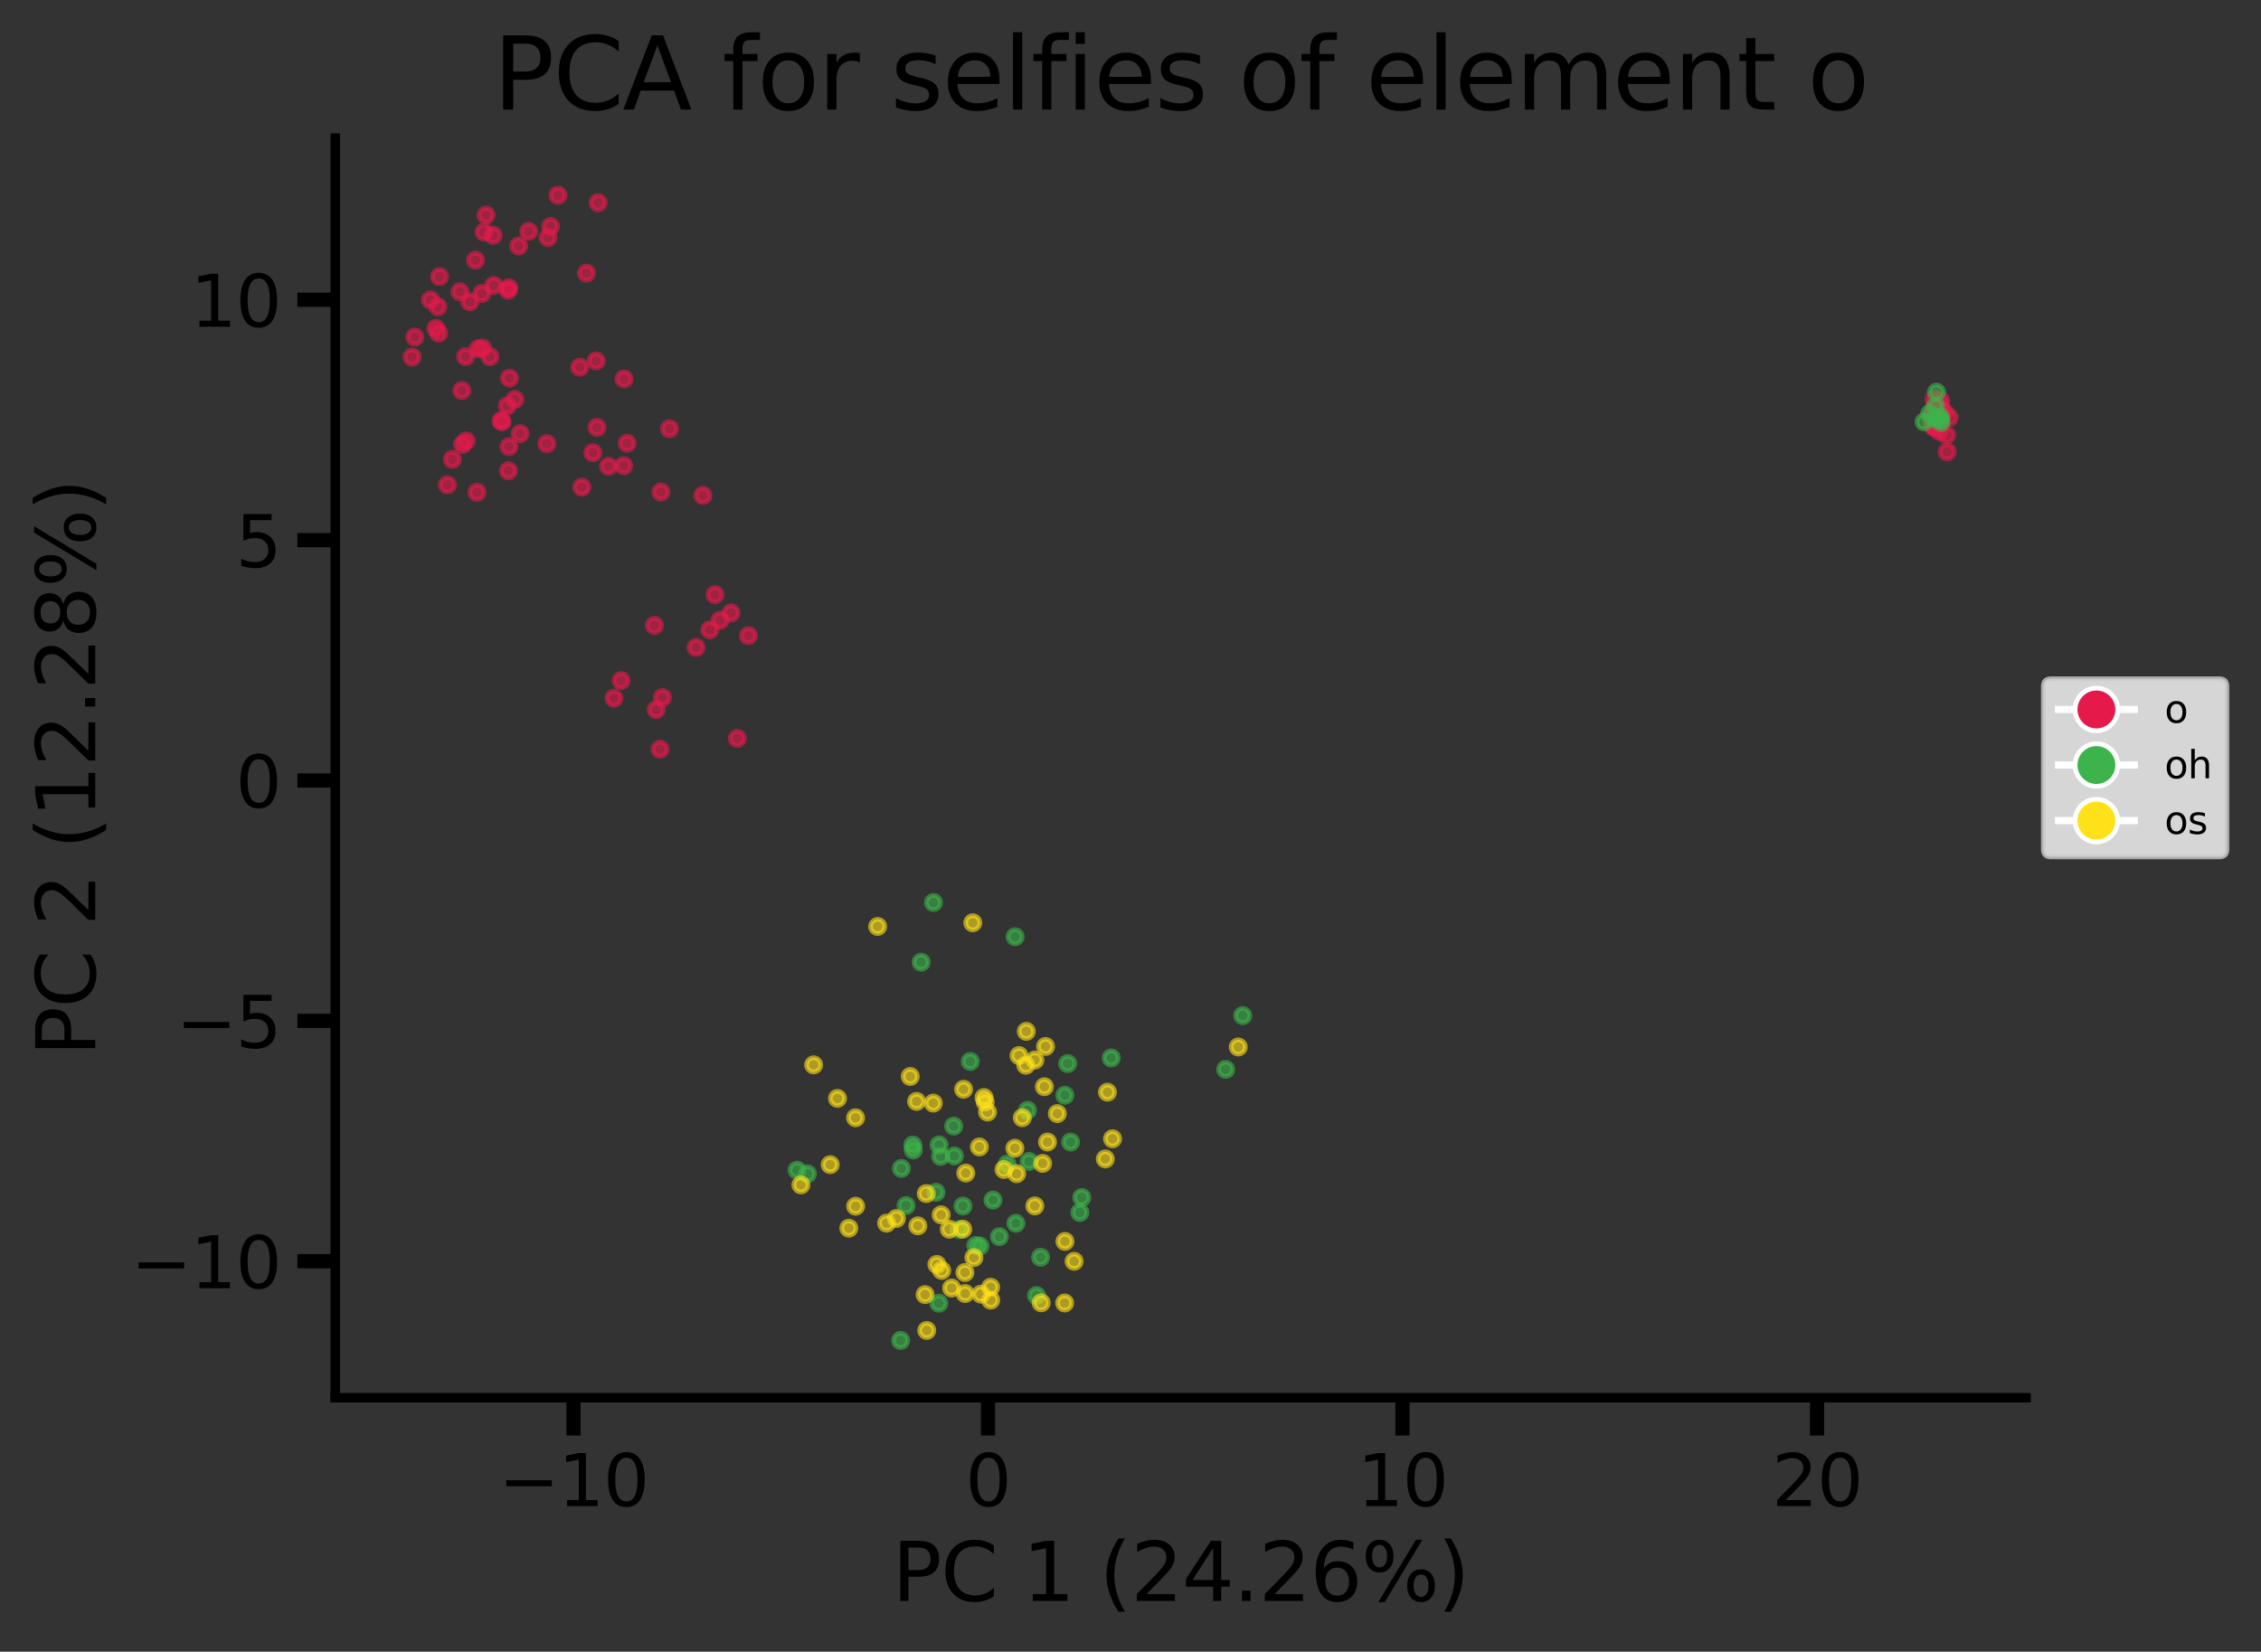 <?xml version="1.0" encoding="utf-8" standalone="no"?>
<!DOCTYPE svg PUBLIC "-//W3C//DTD SVG 1.1//EN"
  "http://www.w3.org/Graphics/SVG/1.1/DTD/svg11.dtd">
<svg xmlns:xlink="http://www.w3.org/1999/xlink" width="477.555pt" height="348.939pt" viewBox="0 0 477.555 348.939" xmlns="http://www.w3.org/2000/svg" version="1.1">
 <rect x="0" y="0" width="477.555" height="348.939" fill="#333333" stroke="none"/>
 <defs>
  <style type="text/css">*{stroke-linejoin: round; stroke-linecap: butt}</style>
 </defs>
 <g id="figure_1">
  <g id="patch_1">
   <path d="M 0 348.939 
L 477.555 348.939 
L 477.555 -0 
L 0 -0 
L 0 348.939 
z
" style="fill: none"/>
  </g>
  <g id="axes_1">
   <g id="patch_2">
    <path d="M 70.81 295.269 
L 427.93 295.269 
L 427.93 29.157 
L 70.81 29.157 
L 70.81 295.269 
z
" style="fill: none"/>
   </g>
   <g id="PathCollection_1">
    <defs>
     <path id="C0_0_55f6f3caae" d="M 0 1.5 
C 0.398 1.5 0.779 1.342 1.061 1.061 
C 1.342 0.779 1.5 0.398 1.5 -0 
C 1.5 -0.398 1.342 -0.779 1.061 -1.061 
C 0.779 -1.342 0.398 -1.5 0 -1.5 
C -0.398 -1.5 -0.779 -1.342 -1.061 -1.061 
C -1.342 -0.779 -1.5 -0.398 -1.5 0 
C -1.5 0.398 -1.342 0.779 -1.061 1.061 
C -0.779 1.342 -0.398 1.5 0 1.5 
z
"/>
    </defs>
    <g clip-path="url(#p718045dd33)">
     <use xlink:href="#C0_0_55f6f3caae" x="408.742" y="90.399" style="fill: #e6194b; fill-opacity: 0.6; stroke: #e6194b; stroke-opacity: 0.6"/>
    </g>
    <g clip-path="url(#p718045dd33)">
     <use xlink:href="#C0_0_55f6f3caae" x="92.824" y="58.43" style="fill: #e6194b; fill-opacity: 0.6; stroke: #e6194b; stroke-opacity: 0.6"/>
    </g>
    <g clip-path="url(#p718045dd33)">
     <use xlink:href="#C0_0_55f6f3caae" x="103.498" y="75.346" style="fill: #e6194b; fill-opacity: 0.6; stroke: #e6194b; stroke-opacity: 0.6"/>
    </g>
    <g clip-path="url(#p718045dd33)">
     <use xlink:href="#C0_0_55f6f3caae" x="97.149" y="61.638" style="fill: #e6194b; fill-opacity: 0.6; stroke: #e6194b; stroke-opacity: 0.6"/>
    </g>
    <g clip-path="url(#p718045dd33)">
     <use xlink:href="#C0_0_55f6f3caae" x="138.594" y="149.922" style="fill: #e6194b; fill-opacity: 0.6; stroke: #e6194b; stroke-opacity: 0.6"/>
    </g>
    <g clip-path="url(#p718045dd33)">
     <use xlink:href="#C0_0_55f6f3caae" x="408.611" y="86.008" style="fill: #e6194b; fill-opacity: 0.6; stroke: #e6194b; stroke-opacity: 0.6"/>
    </g>
    <g clip-path="url(#p718045dd33)">
     <use xlink:href="#C0_0_55f6f3caae" x="123.868" y="57.695" style="fill: #e6194b; fill-opacity: 0.6; stroke: #e6194b; stroke-opacity: 0.6"/>
    </g>
    <g clip-path="url(#p718045dd33)">
     <use xlink:href="#C0_0_55f6f3caae" x="101.784" y="61.991" style="fill: #e6194b; fill-opacity: 0.6; stroke: #e6194b; stroke-opacity: 0.6"/>
    </g>
    <g clip-path="url(#p718045dd33)">
     <use xlink:href="#C0_0_55f6f3caae" x="141.408" y="90.571" style="fill: #e6194b; fill-opacity: 0.6; stroke: #e6194b; stroke-opacity: 0.6"/>
    </g>
    <g clip-path="url(#p718045dd33)">
     <use xlink:href="#C0_0_55f6f3caae" x="147.03" y="136.779" style="fill: #e6194b; fill-opacity: 0.6; stroke: #e6194b; stroke-opacity: 0.6"/>
    </g>
    <g clip-path="url(#p718045dd33)">
     <use xlink:href="#C0_0_55f6f3caae" x="92.488" y="64.795" style="fill: #e6194b; fill-opacity: 0.6; stroke: #e6194b; stroke-opacity: 0.6"/>
    </g>
    <g clip-path="url(#p718045dd33)">
     <use xlink:href="#C0_0_55f6f3caae" x="129.677" y="147.504" style="fill: #e6194b; fill-opacity: 0.6; stroke: #e6194b; stroke-opacity: 0.6"/>
    </g>
    <g clip-path="url(#p718045dd33)">
     <use xlink:href="#C0_0_55f6f3caae" x="104.276" y="60.309" style="fill: #e6194b; fill-opacity: 0.6; stroke: #e6194b; stroke-opacity: 0.6"/>
    </g>
    <g clip-path="url(#p718045dd33)">
     <use xlink:href="#C0_0_55f6f3caae" x="138.22" y="132.123" style="fill: #e6194b; fill-opacity: 0.6; stroke: #e6194b; stroke-opacity: 0.6"/>
    </g>
    <g clip-path="url(#p718045dd33)">
     <use xlink:href="#C0_0_55f6f3caae" x="116.289" y="47.833" style="fill: #e6194b; fill-opacity: 0.6; stroke: #e6194b; stroke-opacity: 0.6"/>
    </g>
    <g clip-path="url(#p718045dd33)">
     <use xlink:href="#C0_0_55f6f3caae" x="125.929" y="76.245" style="fill: #e6194b; fill-opacity: 0.6; stroke: #e6194b; stroke-opacity: 0.6"/>
    </g>
    <g clip-path="url(#p718045dd33)">
     <use xlink:href="#C0_0_55f6f3caae" x="98.342" y="75.33" style="fill: #e6194b; fill-opacity: 0.6; stroke: #e6194b; stroke-opacity: 0.6"/>
    </g>
    <g clip-path="url(#p718045dd33)">
     <use xlink:href="#C0_0_55f6f3caae" x="98.453" y="93.142" style="fill: #e6194b; fill-opacity: 0.6; stroke: #e6194b; stroke-opacity: 0.6"/>
    </g>
    <g clip-path="url(#p718045dd33)">
     <use xlink:href="#C0_0_55f6f3caae" x="115.504" y="93.736" style="fill: #e6194b; fill-opacity: 0.6; stroke: #e6194b; stroke-opacity: 0.6"/>
    </g>
    <g clip-path="url(#p718045dd33)">
     <use xlink:href="#C0_0_55f6f3caae" x="122.448" y="77.581" style="fill: #e6194b; fill-opacity: 0.6; stroke: #e6194b; stroke-opacity: 0.6"/>
    </g>
    <g clip-path="url(#p718045dd33)">
     <use xlink:href="#C0_0_55f6f3caae" x="126.088" y="90.278" style="fill: #e6194b; fill-opacity: 0.6; stroke: #e6194b; stroke-opacity: 0.6"/>
    </g>
    <g clip-path="url(#p718045dd33)">
     <use xlink:href="#C0_0_55f6f3caae" x="408.54" y="87.652" style="fill: #e6194b; fill-opacity: 0.6; stroke: #e6194b; stroke-opacity: 0.6"/>
    </g>
    <g clip-path="url(#p718045dd33)">
     <use xlink:href="#C0_0_55f6f3caae" x="132.455" y="93.628" style="fill: #e6194b; fill-opacity: 0.6; stroke: #e6194b; stroke-opacity: 0.6"/>
    </g>
    <g clip-path="url(#p718045dd33)">
     <use xlink:href="#C0_0_55f6f3caae" x="158.061" y="134.285" style="fill: #e6194b; fill-opacity: 0.6; stroke: #e6194b; stroke-opacity: 0.6"/>
    </g>
    <g clip-path="url(#p718045dd33)">
     <use xlink:href="#C0_0_55f6f3caae" x="155.724" y="155.998" style="fill: #e6194b; fill-opacity: 0.6; stroke: #e6194b; stroke-opacity: 0.6"/>
    </g>
    <g clip-path="url(#p718045dd33)">
     <use xlink:href="#C0_0_55f6f3caae" x="107.383" y="99.451" style="fill: #e6194b; fill-opacity: 0.6; stroke: #e6194b; stroke-opacity: 0.6"/>
    </g>
    <g clip-path="url(#p718045dd33)">
     <use xlink:href="#C0_0_55f6f3caae" x="408.927" y="88.803" style="fill: #e6194b; fill-opacity: 0.6; stroke: #e6194b; stroke-opacity: 0.6"/>
    </g>
    <g clip-path="url(#p718045dd33)">
     <use xlink:href="#C0_0_55f6f3caae" x="107.157" y="85.728" style="fill: #e6194b; fill-opacity: 0.6; stroke: #e6194b; stroke-opacity: 0.6"/>
    </g>
    <g clip-path="url(#p718045dd33)">
     <use xlink:href="#C0_0_55f6f3caae" x="104.171" y="49.712" style="fill: #e6194b; fill-opacity: 0.6; stroke: #e6194b; stroke-opacity: 0.6"/>
    </g>
    <g clip-path="url(#p718045dd33)">
     <use xlink:href="#C0_0_55f6f3caae" x="154.409" y="129.488" style="fill: #e6194b; fill-opacity: 0.6; stroke: #e6194b; stroke-opacity: 0.6"/>
    </g>
    <g clip-path="url(#p718045dd33)">
     <use xlink:href="#C0_0_55f6f3caae" x="108.768" y="84.382" style="fill: #e6194b; fill-opacity: 0.6; stroke: #e6194b; stroke-opacity: 0.6"/>
    </g>
    <g clip-path="url(#p718045dd33)">
     <use xlink:href="#C0_0_55f6f3caae" x="122.899" y="102.922" style="fill: #e6194b; fill-opacity: 0.6; stroke: #e6194b; stroke-opacity: 0.6"/>
    </g>
    <g clip-path="url(#p718045dd33)">
     <use xlink:href="#C0_0_55f6f3caae" x="148.464" y="104.667" style="fill: #e6194b; fill-opacity: 0.6; stroke: #e6194b; stroke-opacity: 0.6"/>
    </g>
    <g clip-path="url(#p718045dd33)">
     <use xlink:href="#C0_0_55f6f3caae" x="92.052" y="69.362" style="fill: #e6194b; fill-opacity: 0.6; stroke: #e6194b; stroke-opacity: 0.6"/>
    </g>
    <g clip-path="url(#p718045dd33)">
     <use xlink:href="#C0_0_55f6f3caae" x="139.919" y="147.361" style="fill: #e6194b; fill-opacity: 0.6; stroke: #e6194b; stroke-opacity: 0.6"/>
    </g>
    <g clip-path="url(#p718045dd33)">
     <use xlink:href="#C0_0_55f6f3caae" x="139.412" y="158.276" style="fill: #e6194b; fill-opacity: 0.6; stroke: #e6194b; stroke-opacity: 0.6"/>
    </g>
    <g clip-path="url(#p718045dd33)">
     <use xlink:href="#C0_0_55f6f3caae" x="409.788" y="88.492" style="fill: #e6194b; fill-opacity: 0.6; stroke: #e6194b; stroke-opacity: 0.6"/>
    </g>
    <g clip-path="url(#p718045dd33)">
     <use xlink:href="#C0_0_55f6f3caae" x="411.697" y="88.192" style="fill: #e6194b; fill-opacity: 0.6; stroke: #e6194b; stroke-opacity: 0.6"/>
    </g>
    <g clip-path="url(#p718045dd33)">
     <use xlink:href="#C0_0_55f6f3caae" x="107.469" y="60.789" style="fill: #e6194b; fill-opacity: 0.6; stroke: #e6194b; stroke-opacity: 0.6"/>
    </g>
    <g clip-path="url(#p718045dd33)">
     <use xlink:href="#C0_0_55f6f3caae" x="100.432" y="54.967" style="fill: #e6194b; fill-opacity: 0.6; stroke: #e6194b; stroke-opacity: 0.6"/>
    </g>
    <g clip-path="url(#p718045dd33)">
     <use xlink:href="#C0_0_55f6f3caae" x="131.192" y="143.789" style="fill: #e6194b; fill-opacity: 0.6; stroke: #e6194b; stroke-opacity: 0.6"/>
    </g>
    <g clip-path="url(#p718045dd33)">
     <use xlink:href="#C0_0_55f6f3caae" x="131.81" y="80.047" style="fill: #e6194b; fill-opacity: 0.6; stroke: #e6194b; stroke-opacity: 0.6"/>
    </g>
    <g clip-path="url(#p718045dd33)">
     <use xlink:href="#C0_0_55f6f3caae" x="97.547" y="82.504" style="fill: #e6194b; fill-opacity: 0.6; stroke: #e6194b; stroke-opacity: 0.6"/>
    </g>
    <g clip-path="url(#p718045dd33)">
     <use xlink:href="#C0_0_55f6f3caae" x="92.663" y="70.382" style="fill: #e6194b; fill-opacity: 0.6; stroke: #e6194b; stroke-opacity: 0.6"/>
    </g>
    <g clip-path="url(#p718045dd33)">
     <use xlink:href="#C0_0_55f6f3caae" x="411.149" y="91.895" style="fill: #e6194b; fill-opacity: 0.6; stroke: #e6194b; stroke-opacity: 0.6"/>
    </g>
    <g clip-path="url(#p718045dd33)">
     <use xlink:href="#C0_0_55f6f3caae" x="109.552" y="51.96" style="fill: #e6194b; fill-opacity: 0.6; stroke: #e6194b; stroke-opacity: 0.6"/>
    </g>
    <g clip-path="url(#p718045dd33)">
     <use xlink:href="#C0_0_55f6f3caae" x="117.843" y="41.253" style="fill: #e6194b; fill-opacity: 0.6; stroke: #e6194b; stroke-opacity: 0.6"/>
    </g>
    <g clip-path="url(#p718045dd33)">
     <use xlink:href="#C0_0_55f6f3caae" x="149.915" y="133.06" style="fill: #e6194b; fill-opacity: 0.6; stroke: #e6194b; stroke-opacity: 0.6"/>
    </g>
    <g clip-path="url(#p718045dd33)">
     <use xlink:href="#C0_0_55f6f3caae" x="409.368" y="88.065" style="fill: #e6194b; fill-opacity: 0.6; stroke: #e6194b; stroke-opacity: 0.6"/>
    </g>
    <g clip-path="url(#p718045dd33)">
     <use xlink:href="#C0_0_55f6f3caae" x="115.746" y="50.206" style="fill: #e6194b; fill-opacity: 0.6; stroke: #e6194b; stroke-opacity: 0.6"/>
    </g>
    <g clip-path="url(#p718045dd33)">
     <use xlink:href="#C0_0_55f6f3caae" x="152.105" y="131.022" style="fill: #e6194b; fill-opacity: 0.6; stroke: #e6194b; stroke-opacity: 0.6"/>
    </g>
    <g clip-path="url(#p718045dd33)">
     <use xlink:href="#C0_0_55f6f3caae" x="128.538" y="98.5" style="fill: #e6194b; fill-opacity: 0.6; stroke: #e6194b; stroke-opacity: 0.6"/>
    </g>
    <g clip-path="url(#p718045dd33)">
     <use xlink:href="#C0_0_55f6f3caae" x="409.638" y="91.127" style="fill: #e6194b; fill-opacity: 0.6; stroke: #e6194b; stroke-opacity: 0.6"/>
    </g>
    <g clip-path="url(#p718045dd33)">
     <use xlink:href="#C0_0_55f6f3caae" x="105.811" y="88.881" style="fill: #e6194b; fill-opacity: 0.6; stroke: #e6194b; stroke-opacity: 0.6"/>
    </g>
    <g clip-path="url(#p718045dd33)">
     <use xlink:href="#C0_0_55f6f3caae" x="107.605" y="79.88" style="fill: #e6194b; fill-opacity: 0.6; stroke: #e6194b; stroke-opacity: 0.6"/>
    </g>
    <g clip-path="url(#p718045dd33)">
     <use xlink:href="#C0_0_55f6f3caae" x="95.552" y="97.051" style="fill: #e6194b; fill-opacity: 0.6; stroke: #e6194b; stroke-opacity: 0.6"/>
    </g>
    <g clip-path="url(#p718045dd33)">
     <use xlink:href="#C0_0_55f6f3caae" x="111.666" y="48.885" style="fill: #e6194b; fill-opacity: 0.6; stroke: #e6194b; stroke-opacity: 0.6"/>
    </g>
    <g clip-path="url(#p718045dd33)">
     <use xlink:href="#C0_0_55f6f3caae" x="126.319" y="42.82" style="fill: #e6194b; fill-opacity: 0.6; stroke: #e6194b; stroke-opacity: 0.6"/>
    </g>
    <g clip-path="url(#p718045dd33)">
     <use xlink:href="#C0_0_55f6f3caae" x="151.021" y="125.628" style="fill: #e6194b; fill-opacity: 0.6; stroke: #e6194b; stroke-opacity: 0.6"/>
    </g>
    <g clip-path="url(#p718045dd33)">
     <use xlink:href="#C0_0_55f6f3caae" x="410.04" y="88.884" style="fill: #e6194b; fill-opacity: 0.6; stroke: #e6194b; stroke-opacity: 0.6"/>
    </g>
    <g clip-path="url(#p718045dd33)">
     <use xlink:href="#C0_0_55f6f3caae" x="101.91" y="73.526" style="fill: #e6194b; fill-opacity: 0.6; stroke: #e6194b; stroke-opacity: 0.6"/>
    </g>
    <g clip-path="url(#p718045dd33)">
     <use xlink:href="#C0_0_55f6f3caae" x="107.333" y="61.313" style="fill: #e6194b; fill-opacity: 0.6; stroke: #e6194b; stroke-opacity: 0.6"/>
    </g>
    <g clip-path="url(#p718045dd33)">
     <use xlink:href="#C0_0_55f6f3caae" x="100.994" y="73.682" style="fill: #e6194b; fill-opacity: 0.6; stroke: #e6194b; stroke-opacity: 0.6"/>
    </g>
    <g clip-path="url(#p718045dd33)">
     <use xlink:href="#C0_0_55f6f3caae" x="411.261" y="95.448" style="fill: #e6194b; fill-opacity: 0.6; stroke: #e6194b; stroke-opacity: 0.6"/>
    </g>
    <g clip-path="url(#p718045dd33)">
     <use xlink:href="#C0_0_55f6f3caae" x="90.918" y="63.35" style="fill: #e6194b; fill-opacity: 0.6; stroke: #e6194b; stroke-opacity: 0.6"/>
    </g>
    <g clip-path="url(#p718045dd33)">
     <use xlink:href="#C0_0_55f6f3caae" x="94.499" y="102.43" style="fill: #e6194b; fill-opacity: 0.6; stroke: #e6194b; stroke-opacity: 0.6"/>
    </g>
    <g clip-path="url(#p718045dd33)">
     <use xlink:href="#C0_0_55f6f3caae" x="408.299" y="90.12" style="fill: #e6194b; fill-opacity: 0.6; stroke: #e6194b; stroke-opacity: 0.6"/>
    </g>
    <g clip-path="url(#p718045dd33)">
     <use xlink:href="#C0_0_55f6f3caae" x="97.7" y="93.888" style="fill: #e6194b; fill-opacity: 0.6; stroke: #e6194b; stroke-opacity: 0.6"/>
    </g>
    <g clip-path="url(#p718045dd33)">
     <use xlink:href="#C0_0_55f6f3caae" x="408.484" y="84.33" style="fill: #e6194b; fill-opacity: 0.6; stroke: #e6194b; stroke-opacity: 0.6"/>
    </g>
    <g clip-path="url(#p718045dd33)">
     <use xlink:href="#C0_0_55f6f3caae" x="131.722" y="98.381" style="fill: #e6194b; fill-opacity: 0.6; stroke: #e6194b; stroke-opacity: 0.6"/>
    </g>
    <g clip-path="url(#p718045dd33)">
     <use xlink:href="#C0_0_55f6f3caae" x="407.998" y="88.197" style="fill: #e6194b; fill-opacity: 0.6; stroke: #e6194b; stroke-opacity: 0.6"/>
    </g>
    <g clip-path="url(#p718045dd33)">
     <use xlink:href="#C0_0_55f6f3caae" x="107.503" y="94.35" style="fill: #e6194b; fill-opacity: 0.6; stroke: #e6194b; stroke-opacity: 0.6"/>
    </g>
    <g clip-path="url(#p718045dd33)">
     <use xlink:href="#C0_0_55f6f3caae" x="139.609" y="103.947" style="fill: #e6194b; fill-opacity: 0.6; stroke: #e6194b; stroke-opacity: 0.6"/>
    </g>
    <g clip-path="url(#p718045dd33)">
     <use xlink:href="#C0_0_55f6f3caae" x="125.228" y="95.642" style="fill: #e6194b; fill-opacity: 0.6; stroke: #e6194b; stroke-opacity: 0.6"/>
    </g>
    <g clip-path="url(#p718045dd33)">
     <use xlink:href="#C0_0_55f6f3caae" x="109.853" y="91.609" style="fill: #e6194b; fill-opacity: 0.6; stroke: #e6194b; stroke-opacity: 0.6"/>
    </g>
    <g clip-path="url(#p718045dd33)">
     <use xlink:href="#C0_0_55f6f3caae" x="408.118" y="89.408" style="fill: #e6194b; fill-opacity: 0.6; stroke: #e6194b; stroke-opacity: 0.6"/>
    </g>
    <g clip-path="url(#p718045dd33)">
     <use xlink:href="#C0_0_55f6f3caae" x="102.65" y="45.451" style="fill: #e6194b; fill-opacity: 0.6; stroke: #e6194b; stroke-opacity: 0.6"/>
    </g>
    <g clip-path="url(#p718045dd33)">
     <use xlink:href="#C0_0_55f6f3caae" x="106.035" y="89.094" style="fill: #e6194b; fill-opacity: 0.6; stroke: #e6194b; stroke-opacity: 0.6"/>
    </g>
    <g clip-path="url(#p718045dd33)">
     <use xlink:href="#C0_0_55f6f3caae" x="409.006" y="87.543" style="fill: #e6194b; fill-opacity: 0.6; stroke: #e6194b; stroke-opacity: 0.6"/>
    </g>
    <g clip-path="url(#p718045dd33)">
     <use xlink:href="#C0_0_55f6f3caae" x="99.244" y="63.771" style="fill: #e6194b; fill-opacity: 0.6; stroke: #e6194b; stroke-opacity: 0.6"/>
    </g>
    <g clip-path="url(#p718045dd33)">
     <use xlink:href="#C0_0_55f6f3caae" x="100.747" y="104.002" style="fill: #e6194b; fill-opacity: 0.6; stroke: #e6194b; stroke-opacity: 0.6"/>
    </g>
    <g clip-path="url(#p718045dd33)">
     <use xlink:href="#C0_0_55f6f3caae" x="102.239" y="49.03" style="fill: #e6194b; fill-opacity: 0.6; stroke: #e6194b; stroke-opacity: 0.6"/>
    </g>
    <g clip-path="url(#p718045dd33)">
     <use xlink:href="#C0_0_55f6f3caae" x="409.218" y="87.721" style="fill: #e6194b; fill-opacity: 0.6; stroke: #e6194b; stroke-opacity: 0.6"/>
    </g>
    <g clip-path="url(#p718045dd33)">
     <use xlink:href="#C0_0_55f6f3caae" x="87.043" y="75.436" style="fill: #e6194b; fill-opacity: 0.6; stroke: #e6194b; stroke-opacity: 0.6"/>
    </g>
    <g clip-path="url(#p718045dd33)">
     <use xlink:href="#C0_0_55f6f3caae" x="409.887" y="84.644" style="fill: #e6194b; fill-opacity: 0.6; stroke: #e6194b; stroke-opacity: 0.6"/>
    </g>
    <g clip-path="url(#p718045dd33)">
     <use xlink:href="#C0_0_55f6f3caae" x="408.641" y="90.039" style="fill: #e6194b; fill-opacity: 0.6; stroke: #e6194b; stroke-opacity: 0.6"/>
    </g>
    <g clip-path="url(#p718045dd33)">
     <use xlink:href="#C0_0_55f6f3caae" x="410.691" y="87.074" style="fill: #e6194b; fill-opacity: 0.6; stroke: #e6194b; stroke-opacity: 0.6"/>
    </g>
    <g clip-path="url(#p718045dd33)">
     <use xlink:href="#C0_0_55f6f3caae" x="409.909" y="86.222" style="fill: #e6194b; fill-opacity: 0.6; stroke: #e6194b; stroke-opacity: 0.6"/>
    </g>
    <g clip-path="url(#p718045dd33)">
     <use xlink:href="#C0_0_55f6f3caae" x="409.378" y="86.677" style="fill: #e6194b; fill-opacity: 0.6; stroke: #e6194b; stroke-opacity: 0.6"/>
    </g>
    <g clip-path="url(#p718045dd33)">
     <use xlink:href="#C0_0_55f6f3caae" x="409.752" y="85.657" style="fill: #e6194b; fill-opacity: 0.6; stroke: #e6194b; stroke-opacity: 0.6"/>
    </g>
    <g clip-path="url(#p718045dd33)">
     <use xlink:href="#C0_0_55f6f3caae" x="409.092" y="87.99" style="fill: #e6194b; fill-opacity: 0.6; stroke: #e6194b; stroke-opacity: 0.6"/>
    </g>
    <g clip-path="url(#p718045dd33)">
     <use xlink:href="#C0_0_55f6f3caae" x="87.63" y="71.206" style="fill: #e6194b; fill-opacity: 0.6; stroke: #e6194b; stroke-opacity: 0.6"/>
    </g>
    <g clip-path="url(#p718045dd33)">
     <use xlink:href="#C0_0_55f6f3caae" x="408.826" y="85.81" style="fill: #3cb44b; fill-opacity: 0.6; stroke: #3cb44b; stroke-opacity: 0.6"/>
    </g>
    <g clip-path="url(#p718045dd33)">
     <use xlink:href="#C0_0_55f6f3caae" x="190.223" y="283.173" style="fill: #3cb44b; fill-opacity: 0.6; stroke: #3cb44b; stroke-opacity: 0.6"/>
    </g>
    <g clip-path="url(#p718045dd33)">
     <use xlink:href="#C0_0_55f6f3caae" x="191.376" y="254.677" style="fill: #3cb44b; fill-opacity: 0.6; stroke: #3cb44b; stroke-opacity: 0.6"/>
    </g>
    <g clip-path="url(#p718045dd33)">
     <use xlink:href="#C0_0_55f6f3caae" x="197.158" y="190.657" style="fill: #3cb44b; fill-opacity: 0.6; stroke: #3cb44b; stroke-opacity: 0.6"/>
    </g>
    <g clip-path="url(#p718045dd33)">
     <use xlink:href="#C0_0_55f6f3caae" x="198.295" y="275.313" style="fill: #3cb44b; fill-opacity: 0.6; stroke: #3cb44b; stroke-opacity: 0.6"/>
    </g>
    <g clip-path="url(#p718045dd33)">
     <use xlink:href="#C0_0_55f6f3caae" x="217.352" y="245.36" style="fill: #3cb44b; fill-opacity: 0.6; stroke: #3cb44b; stroke-opacity: 0.6"/>
    </g>
    <g clip-path="url(#p718045dd33)">
     <use xlink:href="#C0_0_55f6f3caae" x="202.585" y="259.755" style="fill: #3cb44b; fill-opacity: 0.6; stroke: #3cb44b; stroke-opacity: 0.6"/>
    </g>
    <g clip-path="url(#p718045dd33)">
     <use xlink:href="#C0_0_55f6f3caae" x="234.7" y="223.495" style="fill: #3cb44b; fill-opacity: 0.6; stroke: #3cb44b; stroke-opacity: 0.6"/>
    </g>
    <g clip-path="url(#p718045dd33)">
     <use xlink:href="#C0_0_55f6f3caae" x="409.721" y="88.608" style="fill: #3cb44b; fill-opacity: 0.6; stroke: #3cb44b; stroke-opacity: 0.6"/>
    </g>
    <g clip-path="url(#p718045dd33)">
     <use xlink:href="#C0_0_55f6f3caae" x="218.925" y="273.69" style="fill: #3cb44b; fill-opacity: 0.6; stroke: #3cb44b; stroke-opacity: 0.6"/>
    </g>
    <g clip-path="url(#p718045dd33)">
     <use xlink:href="#C0_0_55f6f3caae" x="212.702" y="245.936" style="fill: #3cb44b; fill-opacity: 0.6; stroke: #3cb44b; stroke-opacity: 0.6"/>
    </g>
    <g clip-path="url(#p718045dd33)">
     <use xlink:href="#C0_0_55f6f3caae" x="192.899" y="242.942" style="fill: #3cb44b; fill-opacity: 0.6; stroke: #3cb44b; stroke-opacity: 0.6"/>
    </g>
    <g clip-path="url(#p718045dd33)">
     <use xlink:href="#C0_0_55f6f3caae" x="192.796" y="241.901" style="fill: #3cb44b; fill-opacity: 0.6; stroke: #3cb44b; stroke-opacity: 0.6"/>
    </g>
    <g clip-path="url(#p718045dd33)">
     <use xlink:href="#C0_0_55f6f3caae" x="194.561" y="203.268" style="fill: #3cb44b; fill-opacity: 0.6; stroke: #3cb44b; stroke-opacity: 0.6"/>
    </g>
    <g clip-path="url(#p718045dd33)">
     <use xlink:href="#C0_0_55f6f3caae" x="409.898" y="88.078" style="fill: #3cb44b; fill-opacity: 0.6; stroke: #3cb44b; stroke-opacity: 0.6"/>
    </g>
    <g clip-path="url(#p718045dd33)">
     <use xlink:href="#C0_0_55f6f3caae" x="206.104" y="263.103" style="fill: #3cb44b; fill-opacity: 0.6; stroke: #3cb44b; stroke-opacity: 0.6"/>
    </g>
    <g clip-path="url(#p718045dd33)">
     <use xlink:href="#C0_0_55f6f3caae" x="201.583" y="244.192" style="fill: #3cb44b; fill-opacity: 0.6; stroke: #3cb44b; stroke-opacity: 0.6"/>
    </g>
    <g clip-path="url(#p718045dd33)">
     <use xlink:href="#C0_0_55f6f3caae" x="409.999" y="89.253" style="fill: #3cb44b; fill-opacity: 0.6; stroke: #3cb44b; stroke-opacity: 0.6"/>
    </g>
    <g clip-path="url(#p718045dd33)">
     <use xlink:href="#C0_0_55f6f3caae" x="168.351" y="247.208" style="fill: #3cb44b; fill-opacity: 0.6; stroke: #3cb44b; stroke-opacity: 0.6"/>
    </g>
    <g clip-path="url(#p718045dd33)">
     <use xlink:href="#C0_0_55f6f3caae" x="408.54" y="88.483" style="fill: #3cb44b; fill-opacity: 0.6; stroke: #3cb44b; stroke-opacity: 0.6"/>
    </g>
    <g clip-path="url(#p718045dd33)">
     <use xlink:href="#C0_0_55f6f3caae" x="190.38" y="246.833" style="fill: #3cb44b; fill-opacity: 0.6; stroke: #3cb44b; stroke-opacity: 0.6"/>
    </g>
    <g clip-path="url(#p718045dd33)">
     <use xlink:href="#C0_0_55f6f3caae" x="198.339" y="241.869" style="fill: #3cb44b; fill-opacity: 0.6; stroke: #3cb44b; stroke-opacity: 0.6"/>
    </g>
    <g clip-path="url(#p718045dd33)">
     <use xlink:href="#C0_0_55f6f3caae" x="214.41" y="197.893" style="fill: #3cb44b; fill-opacity: 0.6; stroke: #3cb44b; stroke-opacity: 0.6"/>
    </g>
    <g clip-path="url(#p718045dd33)">
     <use xlink:href="#C0_0_55f6f3caae" x="203.392" y="254.781" style="fill: #3cb44b; fill-opacity: 0.6; stroke: #3cb44b; stroke-opacity: 0.6"/>
    </g>
    <g clip-path="url(#p718045dd33)">
     <use xlink:href="#C0_0_55f6f3caae" x="170.535" y="247.996" style="fill: #3cb44b; fill-opacity: 0.6; stroke: #3cb44b; stroke-opacity: 0.6"/>
    </g>
    <g clip-path="url(#p718045dd33)">
     <use xlink:href="#C0_0_55f6f3caae" x="409.017" y="82.85" style="fill: #3cb44b; fill-opacity: 0.6; stroke: #3cb44b; stroke-opacity: 0.6"/>
    </g>
    <g clip-path="url(#p718045dd33)">
     <use xlink:href="#C0_0_55f6f3caae" x="228.08" y="256.151" style="fill: #3cb44b; fill-opacity: 0.6; stroke: #3cb44b; stroke-opacity: 0.6"/>
    </g>
    <g clip-path="url(#p718045dd33)">
     <use xlink:href="#C0_0_55f6f3caae" x="226.126" y="241.265" style="fill: #3cb44b; fill-opacity: 0.6; stroke: #3cb44b; stroke-opacity: 0.6"/>
    </g>
    <g clip-path="url(#p718045dd33)">
     <use xlink:href="#C0_0_55f6f3caae" x="224.911" y="231.374" style="fill: #3cb44b; fill-opacity: 0.6; stroke: #3cb44b; stroke-opacity: 0.6"/>
    </g>
    <g clip-path="url(#p718045dd33)">
     <use xlink:href="#C0_0_55f6f3caae" x="225.506" y="224.684" style="fill: #3cb44b; fill-opacity: 0.6; stroke: #3cb44b; stroke-opacity: 0.6"/>
    </g>
    <g clip-path="url(#p718045dd33)">
     <use xlink:href="#C0_0_55f6f3caae" x="201.438" y="237.889" style="fill: #3cb44b; fill-opacity: 0.6; stroke: #3cb44b; stroke-opacity: 0.6"/>
    </g>
    <g clip-path="url(#p718045dd33)">
     <use xlink:href="#C0_0_55f6f3caae" x="219.789" y="265.603" style="fill: #3cb44b; fill-opacity: 0.6; stroke: #3cb44b; stroke-opacity: 0.6"/>
    </g>
    <g clip-path="url(#p718045dd33)">
     <use xlink:href="#C0_0_55f6f3caae" x="228.489" y="252.974" style="fill: #3cb44b; fill-opacity: 0.6; stroke: #3cb44b; stroke-opacity: 0.6"/>
    </g>
    <g clip-path="url(#p718045dd33)">
     <use xlink:href="#C0_0_55f6f3caae" x="217.025" y="234.558" style="fill: #3cb44b; fill-opacity: 0.6; stroke: #3cb44b; stroke-opacity: 0.6"/>
    </g>
    <g clip-path="url(#p718045dd33)">
     <use xlink:href="#C0_0_55f6f3caae" x="406.395" y="89.118" style="fill: #3cb44b; fill-opacity: 0.6; stroke: #3cb44b; stroke-opacity: 0.6"/>
    </g>
    <g clip-path="url(#p718045dd33)">
     <use xlink:href="#C0_0_55f6f3caae" x="211.081" y="261.252" style="fill: #3cb44b; fill-opacity: 0.6; stroke: #3cb44b; stroke-opacity: 0.6"/>
    </g>
    <g clip-path="url(#p718045dd33)">
     <use xlink:href="#C0_0_55f6f3caae" x="197.691" y="251.879" style="fill: #3cb44b; fill-opacity: 0.6; stroke: #3cb44b; stroke-opacity: 0.6"/>
    </g>
    <g clip-path="url(#p718045dd33)">
     <use xlink:href="#C0_0_55f6f3caae" x="204.94" y="224.237" style="fill: #3cb44b; fill-opacity: 0.6; stroke: #3cb44b; stroke-opacity: 0.6"/>
    </g>
    <g clip-path="url(#p718045dd33)">
     <use xlink:href="#C0_0_55f6f3caae" x="206.967" y="263.238" style="fill: #3cb44b; fill-opacity: 0.6; stroke: #3cb44b; stroke-opacity: 0.6"/>
    </g>
    <g clip-path="url(#p718045dd33)">
     <use xlink:href="#C0_0_55f6f3caae" x="209.732" y="253.529" style="fill: #3cb44b; fill-opacity: 0.6; stroke: #3cb44b; stroke-opacity: 0.6"/>
    </g>
    <g clip-path="url(#p718045dd33)">
     <use xlink:href="#C0_0_55f6f3caae" x="258.878" y="225.915" style="fill: #3cb44b; fill-opacity: 0.6; stroke: #3cb44b; stroke-opacity: 0.6"/>
    </g>
    <g clip-path="url(#p718045dd33)">
     <use xlink:href="#C0_0_55f6f3caae" x="262.488" y="214.554" style="fill: #3cb44b; fill-opacity: 0.6; stroke: #3cb44b; stroke-opacity: 0.6"/>
    </g>
    <g clip-path="url(#p718045dd33)">
     <use xlink:href="#C0_0_55f6f3caae" x="214.576" y="258.429" style="fill: #3cb44b; fill-opacity: 0.6; stroke: #3cb44b; stroke-opacity: 0.6"/>
    </g>
    <g clip-path="url(#p718045dd33)">
     <use xlink:href="#C0_0_55f6f3caae" x="198.674" y="244.294" style="fill: #3cb44b; fill-opacity: 0.6; stroke: #3cb44b; stroke-opacity: 0.6"/>
    </g>
    <g clip-path="url(#p718045dd33)">
     <use xlink:href="#C0_0_55f6f3caae" x="407.597" y="87.376" style="fill: #3cb44b; fill-opacity: 0.6; stroke: #3cb44b; stroke-opacity: 0.6"/>
    </g>
    <g clip-path="url(#p718045dd33)">
     <use xlink:href="#C0_0_55f6f3caae" x="224.935" y="262.258" style="fill: #ffe119; fill-opacity: 0.6; stroke: #ffe119; stroke-opacity: 0.6"/>
    </g>
    <g clip-path="url(#p718045dd33)">
     <use xlink:href="#C0_0_55f6f3caae" x="214.735" y="247.954" style="fill: #ffe119; fill-opacity: 0.6; stroke: #ffe119; stroke-opacity: 0.6"/>
    </g>
    <g clip-path="url(#p718045dd33)">
     <use xlink:href="#C0_0_55f6f3caae" x="218.588" y="223.934" style="fill: #ffe119; fill-opacity: 0.6; stroke: #ffe119; stroke-opacity: 0.6"/>
    </g>
    <g clip-path="url(#p718045dd33)">
     <use xlink:href="#C0_0_55f6f3caae" x="171.855" y="224.961" style="fill: #ffe119; fill-opacity: 0.6; stroke: #ffe119; stroke-opacity: 0.6"/>
    </g>
    <g clip-path="url(#p718045dd33)">
     <use xlink:href="#C0_0_55f6f3caae" x="215.925" y="236.127" style="fill: #ffe119; fill-opacity: 0.6; stroke: #ffe119; stroke-opacity: 0.6"/>
    </g>
    <g clip-path="url(#p718045dd33)">
     <use xlink:href="#C0_0_55f6f3caae" x="233.909" y="230.732" style="fill: #ffe119; fill-opacity: 0.6; stroke: #ffe119; stroke-opacity: 0.6"/>
    </g>
    <g clip-path="url(#p718045dd33)">
     <use xlink:href="#C0_0_55f6f3caae" x="203.528" y="230.122" style="fill: #ffe119; fill-opacity: 0.6; stroke: #ffe119; stroke-opacity: 0.6"/>
    </g>
    <g clip-path="url(#p718045dd33)">
     <use xlink:href="#C0_0_55f6f3caae" x="205.471" y="194.943" style="fill: #ffe119; fill-opacity: 0.6; stroke: #ffe119; stroke-opacity: 0.6"/>
    </g>
    <g clip-path="url(#p718045dd33)">
     <use xlink:href="#C0_0_55f6f3caae" x="216.667" y="225.035" style="fill: #ffe119; fill-opacity: 0.6; stroke: #ffe119; stroke-opacity: 0.6"/>
    </g>
    <g clip-path="url(#p718045dd33)">
     <use xlink:href="#C0_0_55f6f3caae" x="207.201" y="273.402" style="fill: #ffe119; fill-opacity: 0.6; stroke: #ffe119; stroke-opacity: 0.6"/>
    </g>
    <g clip-path="url(#p718045dd33)">
     <use xlink:href="#C0_0_55f6f3caae" x="220.586" y="229.574" style="fill: #ffe119; fill-opacity: 0.6; stroke: #ffe119; stroke-opacity: 0.6"/>
    </g>
    <g clip-path="url(#p718045dd33)">
     <use xlink:href="#C0_0_55f6f3caae" x="198.9" y="268.387" style="fill: #ffe119; fill-opacity: 0.6; stroke: #ffe119; stroke-opacity: 0.6"/>
    </g>
    <g clip-path="url(#p718045dd33)">
     <use xlink:href="#C0_0_55f6f3caae" x="180.708" y="236.141" style="fill: #ffe119; fill-opacity: 0.6; stroke: #ffe119; stroke-opacity: 0.6"/>
    </g>
    <g clip-path="url(#p718045dd33)">
     <use xlink:href="#C0_0_55f6f3caae" x="169.17" y="250.311" style="fill: #ffe119; fill-opacity: 0.6; stroke: #ffe119; stroke-opacity: 0.6"/>
    </g>
    <g clip-path="url(#p718045dd33)">
     <use xlink:href="#C0_0_55f6f3caae" x="179.284" y="259.462" style="fill: #ffe119; fill-opacity: 0.6; stroke: #ffe119; stroke-opacity: 0.6"/>
    </g>
    <g clip-path="url(#p718045dd33)">
     <use xlink:href="#C0_0_55f6f3caae" x="220.223" y="245.776" style="fill: #ffe119; fill-opacity: 0.6; stroke: #ffe119; stroke-opacity: 0.6"/>
    </g>
    <g clip-path="url(#p718045dd33)">
     <use xlink:href="#C0_0_55f6f3caae" x="234.984" y="240.579" style="fill: #ffe119; fill-opacity: 0.6; stroke: #ffe119; stroke-opacity: 0.6"/>
    </g>
    <g clip-path="url(#p718045dd33)">
     <use xlink:href="#C0_0_55f6f3caae" x="221.244" y="241.261" style="fill: #ffe119; fill-opacity: 0.6; stroke: #ffe119; stroke-opacity: 0.6"/>
    </g>
    <g clip-path="url(#p718045dd33)">
     <use xlink:href="#C0_0_55f6f3caae" x="223.322" y="235.258" style="fill: #ffe119; fill-opacity: 0.6; stroke: #ffe119; stroke-opacity: 0.6"/>
    </g>
    <g clip-path="url(#p718045dd33)">
     <use xlink:href="#C0_0_55f6f3caae" x="185.375" y="195.72" style="fill: #ffe119; fill-opacity: 0.6; stroke: #ffe119; stroke-opacity: 0.6"/>
    </g>
    <g clip-path="url(#p718045dd33)">
     <use xlink:href="#C0_0_55f6f3caae" x="192.258" y="227.412" style="fill: #ffe119; fill-opacity: 0.6; stroke: #ffe119; stroke-opacity: 0.6"/>
    </g>
    <g clip-path="url(#p718045dd33)">
     <use xlink:href="#C0_0_55f6f3caae" x="214.355" y="242.577" style="fill: #ffe119; fill-opacity: 0.6; stroke: #ffe119; stroke-opacity: 0.6"/>
    </g>
    <g clip-path="url(#p718045dd33)">
     <use xlink:href="#C0_0_55f6f3caae" x="176.889" y="232.047" style="fill: #ffe119; fill-opacity: 0.6; stroke: #ffe119; stroke-opacity: 0.6"/>
    </g>
    <g clip-path="url(#p718045dd33)">
     <use xlink:href="#C0_0_55f6f3caae" x="206.857" y="242.304" style="fill: #ffe119; fill-opacity: 0.6; stroke: #ffe119; stroke-opacity: 0.6"/>
    </g>
    <g clip-path="url(#p718045dd33)">
     <use xlink:href="#C0_0_55f6f3caae" x="207.842" y="231.857" style="fill: #ffe119; fill-opacity: 0.6; stroke: #ffe119; stroke-opacity: 0.6"/>
    </g>
    <g clip-path="url(#p718045dd33)">
     <use xlink:href="#C0_0_55f6f3caae" x="220.835" y="221.069" style="fill: #ffe119; fill-opacity: 0.6; stroke: #ffe119; stroke-opacity: 0.6"/>
    </g>
    <g clip-path="url(#p718045dd33)">
     <use xlink:href="#C0_0_55f6f3caae" x="189.335" y="257.415" style="fill: #ffe119; fill-opacity: 0.6; stroke: #ffe119; stroke-opacity: 0.6"/>
    </g>
    <g clip-path="url(#p718045dd33)">
     <use xlink:href="#C0_0_55f6f3caae" x="212.056" y="247.064" style="fill: #ffe119; fill-opacity: 0.6; stroke: #ffe119; stroke-opacity: 0.6"/>
    </g>
    <g clip-path="url(#p718045dd33)">
     <use xlink:href="#C0_0_55f6f3caae" x="208.576" y="234.935" style="fill: #ffe119; fill-opacity: 0.6; stroke: #ffe119; stroke-opacity: 0.6"/>
    </g>
    <g clip-path="url(#p718045dd33)">
     <use xlink:href="#C0_0_55f6f3caae" x="218.571" y="254.759" style="fill: #ffe119; fill-opacity: 0.6; stroke: #ffe119; stroke-opacity: 0.6"/>
    </g>
    <g clip-path="url(#p718045dd33)">
     <use xlink:href="#C0_0_55f6f3caae" x="197.124" y="233.041" style="fill: #ffe119; fill-opacity: 0.6; stroke: #ffe119; stroke-opacity: 0.6"/>
    </g>
    <g clip-path="url(#p718045dd33)">
     <use xlink:href="#C0_0_55f6f3caae" x="216.773" y="217.886" style="fill: #ffe119; fill-opacity: 0.6; stroke: #ffe119; stroke-opacity: 0.6"/>
    </g>
    <g clip-path="url(#p718045dd33)">
     <use xlink:href="#C0_0_55f6f3caae" x="198.78" y="256.649" style="fill: #ffe119; fill-opacity: 0.6; stroke: #ffe119; stroke-opacity: 0.6"/>
    </g>
    <g clip-path="url(#p718045dd33)">
     <use xlink:href="#C0_0_55f6f3caae" x="203.859" y="273.276" style="fill: #ffe119; fill-opacity: 0.6; stroke: #ffe119; stroke-opacity: 0.6"/>
    </g>
    <g clip-path="url(#p718045dd33)">
     <use xlink:href="#C0_0_55f6f3caae" x="203.813" y="268.824" style="fill: #ffe119; fill-opacity: 0.6; stroke: #ffe119; stroke-opacity: 0.6"/>
    </g>
    <g clip-path="url(#p718045dd33)">
     <use xlink:href="#C0_0_55f6f3caae" x="224.874" y="275.261" style="fill: #ffe119; fill-opacity: 0.6; stroke: #ffe119; stroke-opacity: 0.6"/>
    </g>
    <g clip-path="url(#p718045dd33)">
     <use xlink:href="#C0_0_55f6f3caae" x="226.865" y="266.457" style="fill: #ffe119; fill-opacity: 0.6; stroke: #ffe119; stroke-opacity: 0.6"/>
    </g>
    <g clip-path="url(#p718045dd33)">
     <use xlink:href="#C0_0_55f6f3caae" x="209.264" y="274.667" style="fill: #ffe119; fill-opacity: 0.6; stroke: #ffe119; stroke-opacity: 0.6"/>
    </g>
    <g clip-path="url(#p718045dd33)">
     <use xlink:href="#C0_0_55f6f3caae" x="209.244" y="271.937" style="fill: #ffe119; fill-opacity: 0.6; stroke: #ffe119; stroke-opacity: 0.6"/>
    </g>
    <g clip-path="url(#p718045dd33)">
     <use xlink:href="#C0_0_55f6f3caae" x="203.346" y="259.671" style="fill: #ffe119; fill-opacity: 0.6; stroke: #ffe119; stroke-opacity: 0.6"/>
    </g>
    <g clip-path="url(#p718045dd33)">
     <use xlink:href="#C0_0_55f6f3caae" x="193.864" y="258.972" style="fill: #ffe119; fill-opacity: 0.6; stroke: #ffe119; stroke-opacity: 0.6"/>
    </g>
    <g clip-path="url(#p718045dd33)">
     <use xlink:href="#C0_0_55f6f3caae" x="197.881" y="267.12" style="fill: #ffe119; fill-opacity: 0.6; stroke: #ffe119; stroke-opacity: 0.6"/>
    </g>
    <g clip-path="url(#p718045dd33)">
     <use xlink:href="#C0_0_55f6f3caae" x="215.227" y="222.993" style="fill: #ffe119; fill-opacity: 0.6; stroke: #ffe119; stroke-opacity: 0.6"/>
    </g>
    <g clip-path="url(#p718045dd33)">
     <use xlink:href="#C0_0_55f6f3caae" x="261.536" y="221.182" style="fill: #ffe119; fill-opacity: 0.6; stroke: #ffe119; stroke-opacity: 0.6"/>
    </g>
    <g clip-path="url(#p718045dd33)">
     <use xlink:href="#C0_0_55f6f3caae" x="208.083" y="232.795" style="fill: #ffe119; fill-opacity: 0.6; stroke: #ffe119; stroke-opacity: 0.6"/>
    </g>
    <g clip-path="url(#p718045dd33)">
     <use xlink:href="#C0_0_55f6f3caae" x="175.354" y="246.041" style="fill: #ffe119; fill-opacity: 0.6; stroke: #ffe119; stroke-opacity: 0.6"/>
    </g>
    <g clip-path="url(#p718045dd33)">
     <use xlink:href="#C0_0_55f6f3caae" x="180.725" y="254.822" style="fill: #ffe119; fill-opacity: 0.6; stroke: #ffe119; stroke-opacity: 0.6"/>
    </g>
    <g clip-path="url(#p718045dd33)">
     <use xlink:href="#C0_0_55f6f3caae" x="195.745" y="281.064" style="fill: #ffe119; fill-opacity: 0.6; stroke: #ffe119; stroke-opacity: 0.6"/>
    </g>
    <g clip-path="url(#p718045dd33)">
     <use xlink:href="#C0_0_55f6f3caae" x="205.698" y="265.677" style="fill: #ffe119; fill-opacity: 0.6; stroke: #ffe119; stroke-opacity: 0.6"/>
    </g>
    <g clip-path="url(#p718045dd33)">
     <use xlink:href="#C0_0_55f6f3caae" x="195.634" y="252.152" style="fill: #ffe119; fill-opacity: 0.6; stroke: #ffe119; stroke-opacity: 0.6"/>
    </g>
    <g clip-path="url(#p718045dd33)">
     <use xlink:href="#C0_0_55f6f3caae" x="200.5" y="259.682" style="fill: #ffe119; fill-opacity: 0.6; stroke: #ffe119; stroke-opacity: 0.6"/>
    </g>
    <g clip-path="url(#p718045dd33)">
     <use xlink:href="#C0_0_55f6f3caae" x="219.913" y="275.227" style="fill: #ffe119; fill-opacity: 0.6; stroke: #ffe119; stroke-opacity: 0.6"/>
    </g>
    <g clip-path="url(#p718045dd33)">
     <use xlink:href="#C0_0_55f6f3caae" x="233.454" y="244.832" style="fill: #ffe119; fill-opacity: 0.6; stroke: #ffe119; stroke-opacity: 0.6"/>
    </g>
    <g clip-path="url(#p718045dd33)">
     <use xlink:href="#C0_0_55f6f3caae" x="187.26" y="258.401" style="fill: #ffe119; fill-opacity: 0.6; stroke: #ffe119; stroke-opacity: 0.6"/>
    </g>
    <g clip-path="url(#p718045dd33)">
     <use xlink:href="#C0_0_55f6f3caae" x="195.392" y="273.492" style="fill: #ffe119; fill-opacity: 0.6; stroke: #ffe119; stroke-opacity: 0.6"/>
    </g>
    <g clip-path="url(#p718045dd33)">
     <use xlink:href="#C0_0_55f6f3caae" x="200.991" y="272.106" style="fill: #ffe119; fill-opacity: 0.6; stroke: #ffe119; stroke-opacity: 0.6"/>
    </g>
    <g clip-path="url(#p718045dd33)">
     <use xlink:href="#C0_0_55f6f3caae" x="203.989" y="247.813" style="fill: #ffe119; fill-opacity: 0.6; stroke: #ffe119; stroke-opacity: 0.6"/>
    </g>
    <g clip-path="url(#p718045dd33)">
     <use xlink:href="#C0_0_55f6f3caae" x="193.6" y="232.681" style="fill: #ffe119; fill-opacity: 0.6; stroke: #ffe119; stroke-opacity: 0.6"/>
    </g>
   </g>
   <g id="matplotlib.axis_1">
    <g id="xtick_1">
     <g id="line2d_1">
      <defs>
       <path id="m3a279993ea" d="M 0 0 
L 0 8 
" style="stroke: #000000; stroke-width: 3"/>
      </defs>
      <g>
       <use xlink:href="#m3a279993ea" x="121.13" y="295.269" style="stroke: #000000; stroke-width: 3"/>
      </g>
     </g>
     <g id="text_1">
      <!-- −10 -->
      <g transform="translate(105.302 318.166) scale(0.15 -0.15)">
       <defs>
        <path id="DejaVuSans-2212" d="M 678 2272 
L 4684 2272 
L 4684 1741 
L 678 1741 
L 678 2272 
z
" transform="scale(0.016)"/>
        <path id="DejaVuSans-31" d="M 794 531 
L 1825 531 
L 1825 4091 
L 703 3866 
L 703 4441 
L 1819 4666 
L 2450 4666 
L 2450 531 
L 3481 531 
L 3481 0 
L 794 0 
L 794 531 
z
" transform="scale(0.016)"/>
        <path id="DejaVuSans-30" d="M 2034 4250 
Q 1547 4250 1301 3770 
Q 1056 3291 1056 2328 
Q 1056 1369 1301 889 
Q 1547 409 2034 409 
Q 2525 409 2770 889 
Q 3016 1369 3016 2328 
Q 3016 3291 2770 3770 
Q 2525 4250 2034 4250 
z
M 2034 4750 
Q 2819 4750 3233 4129 
Q 3647 3509 3647 2328 
Q 3647 1150 3233 529 
Q 2819 -91 2034 -91 
Q 1250 -91 836 529 
Q 422 1150 422 2328 
Q 422 3509 836 4129 
Q 1250 4750 2034 4750 
z
" transform="scale(0.016)"/>
       </defs>
       <use xlink:href="#DejaVuSans-2212"/>
       <use xlink:href="#DejaVuSans-31" x="83.789"/>
       <use xlink:href="#DejaVuSans-30" x="147.412"/>
      </g>
     </g>
    </g>
    <g id="xtick_2">
     <g id="line2d_2">
      <g>
       <use xlink:href="#m3a279993ea" x="208.68" y="295.269" style="stroke: #000000; stroke-width: 3"/>
      </g>
     </g>
     <g id="text_2">
      <!-- 0 -->
      <g transform="translate(203.908 318.166) scale(0.15 -0.15)">
       <use xlink:href="#DejaVuSans-30"/>
      </g>
     </g>
    </g>
    <g id="xtick_3">
     <g id="line2d_3">
      <g>
       <use xlink:href="#m3a279993ea" x="296.23" y="295.269" style="stroke: #000000; stroke-width: 3"/>
      </g>
     </g>
     <g id="text_3">
      <!-- 10 -->
      <g transform="translate(286.686 318.166) scale(0.15 -0.15)">
       <use xlink:href="#DejaVuSans-31"/>
       <use xlink:href="#DejaVuSans-30" x="63.623"/>
      </g>
     </g>
    </g>
    <g id="xtick_4">
     <g id="line2d_4">
      <g>
       <use xlink:href="#m3a279993ea" x="383.78" y="295.269" style="stroke: #000000; stroke-width: 3"/>
      </g>
     </g>
     <g id="text_4">
      <!-- 20 -->
      <g transform="translate(374.236 318.166) scale(0.15 -0.15)">
       <defs>
        <path id="DejaVuSans-32" d="M 1228 531 
L 3431 531 
L 3431 0 
L 469 0 
L 469 531 
Q 828 903 1448 1529 
Q 2069 2156 2228 2338 
Q 2531 2678 2651 2914 
Q 2772 3150 2772 3378 
Q 2772 3750 2511 3984 
Q 2250 4219 1831 4219 
Q 1534 4219 1204 4116 
Q 875 4013 500 3803 
L 500 4441 
Q 881 4594 1212 4672 
Q 1544 4750 1819 4750 
Q 2544 4750 2975 4387 
Q 3406 4025 3406 3419 
Q 3406 3131 3298 2873 
Q 3191 2616 2906 2266 
Q 2828 2175 2409 1742 
Q 1991 1309 1228 531 
z
" transform="scale(0.016)"/>
       </defs>
       <use xlink:href="#DejaVuSans-32"/>
       <use xlink:href="#DejaVuSans-30" x="63.623"/>
      </g>
     </g>
    </g>
    <g id="text_5">
     <!-- PC 1 (24.26%) -->
     <g transform="translate(188.455 338.203) scale(0.17 -0.17)">
      <defs>
       <path id="DejaVuSans-50" d="M 1259 4147 
L 1259 2394 
L 2053 2394 
Q 2494 2394 2734 2622 
Q 2975 2850 2975 3272 
Q 2975 3691 2734 3919 
Q 2494 4147 2053 4147 
L 1259 4147 
z
M 628 4666 
L 2053 4666 
Q 2838 4666 3239 4311 
Q 3641 3956 3641 3272 
Q 3641 2581 3239 2228 
Q 2838 1875 2053 1875 
L 1259 1875 
L 1259 0 
L 628 0 
L 628 4666 
z
" transform="scale(0.016)"/>
       <path id="DejaVuSans-43" d="M 4122 4306 
L 4122 3641 
Q 3803 3938 3442 4084 
Q 3081 4231 2675 4231 
Q 1875 4231 1450 3742 
Q 1025 3253 1025 2328 
Q 1025 1406 1450 917 
Q 1875 428 2675 428 
Q 3081 428 3442 575 
Q 3803 722 4122 1019 
L 4122 359 
Q 3791 134 3420 21 
Q 3050 -91 2638 -91 
Q 1578 -91 968 557 
Q 359 1206 359 2328 
Q 359 3453 968 4101 
Q 1578 4750 2638 4750 
Q 3056 4750 3426 4639 
Q 3797 4528 4122 4306 
z
" transform="scale(0.016)"/>
       <path id="DejaVuSans-20" transform="scale(0.016)"/>
       <path id="DejaVuSans-28" d="M 1984 4856 
Q 1566 4138 1362 3434 
Q 1159 2731 1159 2009 
Q 1159 1288 1364 580 
Q 1569 -128 1984 -844 
L 1484 -844 
Q 1016 -109 783 600 
Q 550 1309 550 2009 
Q 550 2706 781 3412 
Q 1013 4119 1484 4856 
L 1984 4856 
z
" transform="scale(0.016)"/>
       <path id="DejaVuSans-34" d="M 2419 4116 
L 825 1625 
L 2419 1625 
L 2419 4116 
z
M 2253 4666 
L 3047 4666 
L 3047 1625 
L 3713 1625 
L 3713 1100 
L 3047 1100 
L 3047 0 
L 2419 0 
L 2419 1100 
L 313 1100 
L 313 1709 
L 2253 4666 
z
" transform="scale(0.016)"/>
       <path id="DejaVuSans-2e" d="M 684 794 
L 1344 794 
L 1344 0 
L 684 0 
L 684 794 
z
" transform="scale(0.016)"/>
       <path id="DejaVuSans-36" d="M 2113 2584 
Q 1688 2584 1439 2293 
Q 1191 2003 1191 1497 
Q 1191 994 1439 701 
Q 1688 409 2113 409 
Q 2538 409 2786 701 
Q 3034 994 3034 1497 
Q 3034 2003 2786 2293 
Q 2538 2584 2113 2584 
z
M 3366 4563 
L 3366 3988 
Q 3128 4100 2886 4159 
Q 2644 4219 2406 4219 
Q 1781 4219 1451 3797 
Q 1122 3375 1075 2522 
Q 1259 2794 1537 2939 
Q 1816 3084 2150 3084 
Q 2853 3084 3261 2657 
Q 3669 2231 3669 1497 
Q 3669 778 3244 343 
Q 2819 -91 2113 -91 
Q 1303 -91 875 529 
Q 447 1150 447 2328 
Q 447 3434 972 4092 
Q 1497 4750 2381 4750 
Q 2619 4750 2861 4703 
Q 3103 4656 3366 4563 
z
" transform="scale(0.016)"/>
       <path id="DejaVuSans-25" d="M 4653 2053 
Q 4381 2053 4226 1822 
Q 4072 1591 4072 1178 
Q 4072 772 4226 539 
Q 4381 306 4653 306 
Q 4919 306 5073 539 
Q 5228 772 5228 1178 
Q 5228 1588 5073 1820 
Q 4919 2053 4653 2053 
z
M 4653 2450 
Q 5147 2450 5437 2106 
Q 5728 1763 5728 1178 
Q 5728 594 5436 251 
Q 5144 -91 4653 -91 
Q 4153 -91 3862 251 
Q 3572 594 3572 1178 
Q 3572 1766 3864 2108 
Q 4156 2450 4653 2450 
z
M 1428 4353 
Q 1159 4353 1004 4120 
Q 850 3888 850 3481 
Q 850 3069 1003 2837 
Q 1156 2606 1428 2606 
Q 1700 2606 1854 2837 
Q 2009 3069 2009 3481 
Q 2009 3884 1853 4118 
Q 1697 4353 1428 4353 
z
M 4250 4750 
L 4750 4750 
L 1831 -91 
L 1331 -91 
L 4250 4750 
z
M 1428 4750 
Q 1922 4750 2215 4408 
Q 2509 4066 2509 3481 
Q 2509 2891 2217 2550 
Q 1925 2209 1428 2209 
Q 931 2209 642 2551 
Q 353 2894 353 3481 
Q 353 4063 643 4406 
Q 934 4750 1428 4750 
z
" transform="scale(0.016)"/>
       <path id="DejaVuSans-29" d="M 513 4856 
L 1013 4856 
Q 1481 4119 1714 3412 
Q 1947 2706 1947 2009 
Q 1947 1309 1714 600 
Q 1481 -109 1013 -844 
L 513 -844 
Q 928 -128 1133 580 
Q 1338 1288 1338 2009 
Q 1338 2731 1133 3434 
Q 928 4138 513 4856 
z
" transform="scale(0.016)"/>
      </defs>
      <use xlink:href="#DejaVuSans-50"/>
      <use xlink:href="#DejaVuSans-43" x="60.303"/>
      <use xlink:href="#DejaVuSans-20" x="130.127"/>
      <use xlink:href="#DejaVuSans-31" x="161.914"/>
      <use xlink:href="#DejaVuSans-20" x="225.537"/>
      <use xlink:href="#DejaVuSans-28" x="257.324"/>
      <use xlink:href="#DejaVuSans-32" x="296.338"/>
      <use xlink:href="#DejaVuSans-34" x="359.961"/>
      <use xlink:href="#DejaVuSans-2e" x="423.584"/>
      <use xlink:href="#DejaVuSans-32" x="455.371"/>
      <use xlink:href="#DejaVuSans-36" x="518.994"/>
      <use xlink:href="#DejaVuSans-25" x="582.617"/>
      <use xlink:href="#DejaVuSans-29" x="677.637"/>
     </g>
    </g>
   </g>
   <g id="matplotlib.axis_2">
    <g id="ytick_1">
     <g id="line2d_5">
      <defs>
       <path id="m7898dfcc2b" d="M 0 0 
L -8 0 
" style="stroke: #000000; stroke-width: 3"/>
      </defs>
      <g>
       <use xlink:href="#m7898dfcc2b" x="70.81" y="266.44" style="stroke: #000000; stroke-width: 3"/>
      </g>
     </g>
     <g id="text_6">
      <!-- −10 -->
      <g transform="translate(27.653 272.139) scale(0.15 -0.15)">
       <use xlink:href="#DejaVuSans-2212"/>
       <use xlink:href="#DejaVuSans-31" x="83.789"/>
       <use xlink:href="#DejaVuSans-30" x="147.412"/>
      </g>
     </g>
    </g>
    <g id="ytick_2">
     <g id="line2d_6">
      <g>
       <use xlink:href="#m7898dfcc2b" x="70.81" y="215.662" style="stroke: #000000; stroke-width: 3"/>
      </g>
     </g>
     <g id="text_7">
      <!-- −5 -->
      <g transform="translate(37.197 221.361) scale(0.15 -0.15)">
       <defs>
        <path id="DejaVuSans-35" d="M 691 4666 
L 3169 4666 
L 3169 4134 
L 1269 4134 
L 1269 2991 
Q 1406 3038 1543 3061 
Q 1681 3084 1819 3084 
Q 2600 3084 3056 2656 
Q 3513 2228 3513 1497 
Q 3513 744 3044 326 
Q 2575 -91 1722 -91 
Q 1428 -91 1123 -41 
Q 819 9 494 109 
L 494 744 
Q 775 591 1075 516 
Q 1375 441 1709 441 
Q 2250 441 2565 725 
Q 2881 1009 2881 1497 
Q 2881 1984 2565 2268 
Q 2250 2553 1709 2553 
Q 1456 2553 1204 2497 
Q 953 2441 691 2322 
L 691 4666 
z
" transform="scale(0.016)"/>
       </defs>
       <use xlink:href="#DejaVuSans-2212"/>
       <use xlink:href="#DejaVuSans-35" x="83.789"/>
      </g>
     </g>
    </g>
    <g id="ytick_3">
     <g id="line2d_7">
      <g>
       <use xlink:href="#m7898dfcc2b" x="70.81" y="164.884" style="stroke: #000000; stroke-width: 3"/>
      </g>
     </g>
     <g id="text_8">
      <!-- 0 -->
      <g transform="translate(49.766 170.583) scale(0.15 -0.15)">
       <use xlink:href="#DejaVuSans-30"/>
      </g>
     </g>
    </g>
    <g id="ytick_4">
     <g id="line2d_8">
      <g>
       <use xlink:href="#m7898dfcc2b" x="70.81" y="114.106" style="stroke: #000000; stroke-width: 3"/>
      </g>
     </g>
     <g id="text_9">
      <!-- 5 -->
      <g transform="translate(49.766 119.805) scale(0.15 -0.15)">
       <use xlink:href="#DejaVuSans-35"/>
      </g>
     </g>
    </g>
    <g id="ytick_5">
     <g id="line2d_9">
      <g>
       <use xlink:href="#m7898dfcc2b" x="70.81" y="63.328" style="stroke: #000000; stroke-width: 3"/>
      </g>
     </g>
     <g id="text_10">
      <!-- 10 -->
      <g transform="translate(40.222 69.027) scale(0.15 -0.15)">
       <use xlink:href="#DejaVuSans-31"/>
       <use xlink:href="#DejaVuSans-30" x="63.623"/>
      </g>
     </g>
    </g>
    <g id="text_11">
     <!-- PC 2 (12.28%) -->
     <g transform="translate(20.117 223.127) rotate(-90) scale(0.17 -0.17)">
      <defs>
       <path id="DejaVuSans-38" d="M 2034 2216 
Q 1584 2216 1326 1975 
Q 1069 1734 1069 1313 
Q 1069 891 1326 650 
Q 1584 409 2034 409 
Q 2484 409 2743 651 
Q 3003 894 3003 1313 
Q 3003 1734 2745 1975 
Q 2488 2216 2034 2216 
z
M 1403 2484 
Q 997 2584 770 2862 
Q 544 3141 544 3541 
Q 544 4100 942 4425 
Q 1341 4750 2034 4750 
Q 2731 4750 3128 4425 
Q 3525 4100 3525 3541 
Q 3525 3141 3298 2862 
Q 3072 2584 2669 2484 
Q 3125 2378 3379 2068 
Q 3634 1759 3634 1313 
Q 3634 634 3220 271 
Q 2806 -91 2034 -91 
Q 1263 -91 848 271 
Q 434 634 434 1313 
Q 434 1759 690 2068 
Q 947 2378 1403 2484 
z
M 1172 3481 
Q 1172 3119 1398 2916 
Q 1625 2713 2034 2713 
Q 2441 2713 2670 2916 
Q 2900 3119 2900 3481 
Q 2900 3844 2670 4047 
Q 2441 4250 2034 4250 
Q 1625 4250 1398 4047 
Q 1172 3844 1172 3481 
z
" transform="scale(0.016)"/>
      </defs>
      <use xlink:href="#DejaVuSans-50"/>
      <use xlink:href="#DejaVuSans-43" x="60.303"/>
      <use xlink:href="#DejaVuSans-20" x="130.127"/>
      <use xlink:href="#DejaVuSans-32" x="161.914"/>
      <use xlink:href="#DejaVuSans-20" x="225.537"/>
      <use xlink:href="#DejaVuSans-28" x="257.324"/>
      <use xlink:href="#DejaVuSans-31" x="296.338"/>
      <use xlink:href="#DejaVuSans-32" x="359.961"/>
      <use xlink:href="#DejaVuSans-2e" x="423.584"/>
      <use xlink:href="#DejaVuSans-32" x="455.371"/>
      <use xlink:href="#DejaVuSans-38" x="518.994"/>
      <use xlink:href="#DejaVuSans-25" x="582.617"/>
      <use xlink:href="#DejaVuSans-29" x="677.637"/>
     </g>
    </g>
   </g>
   <g id="patch_3">
    <path d="M 70.81 295.269 
L 70.81 29.157 
" style="fill: none; stroke: #000000; stroke-width: 2; stroke-linejoin: miter; stroke-linecap: square"/>
   </g>
   <g id="patch_4">
    <path d="M 70.81 295.269 
L 427.93 295.269 
" style="fill: none; stroke: #000000; stroke-width: 2; stroke-linejoin: miter; stroke-linecap: square"/>
   </g>
   <g id="text_12">
    <!-- PCA for selfies of element o -->
    <g transform="translate(104.166 23.157) scale(0.21 -0.21)">
     <defs>
      <path id="DejaVuSans-41" d="M 2188 4044 
L 1331 1722 
L 3047 1722 
L 2188 4044 
z
M 1831 4666 
L 2547 4666 
L 4325 0 
L 3669 0 
L 3244 1197 
L 1141 1197 
L 716 0 
L 50 0 
L 1831 4666 
z
" transform="scale(0.016)"/>
      <path id="DejaVuSans-66" d="M 2375 4863 
L 2375 4384 
L 1825 4384 
Q 1516 4384 1395 4259 
Q 1275 4134 1275 3809 
L 1275 3500 
L 2222 3500 
L 2222 3053 
L 1275 3053 
L 1275 0 
L 697 0 
L 697 3053 
L 147 3053 
L 147 3500 
L 697 3500 
L 697 3744 
Q 697 4328 969 4595 
Q 1241 4863 1831 4863 
L 2375 4863 
z
" transform="scale(0.016)"/>
      <path id="DejaVuSans-6f" d="M 1959 3097 
Q 1497 3097 1228 2736 
Q 959 2375 959 1747 
Q 959 1119 1226 758 
Q 1494 397 1959 397 
Q 2419 397 2687 759 
Q 2956 1122 2956 1747 
Q 2956 2369 2687 2733 
Q 2419 3097 1959 3097 
z
M 1959 3584 
Q 2709 3584 3137 3096 
Q 3566 2609 3566 1747 
Q 3566 888 3137 398 
Q 2709 -91 1959 -91 
Q 1206 -91 779 398 
Q 353 888 353 1747 
Q 353 2609 779 3096 
Q 1206 3584 1959 3584 
z
" transform="scale(0.016)"/>
      <path id="DejaVuSans-72" d="M 2631 2963 
Q 2534 3019 2420 3045 
Q 2306 3072 2169 3072 
Q 1681 3072 1420 2755 
Q 1159 2438 1159 1844 
L 1159 0 
L 581 0 
L 581 3500 
L 1159 3500 
L 1159 2956 
Q 1341 3275 1631 3429 
Q 1922 3584 2338 3584 
Q 2397 3584 2469 3576 
Q 2541 3569 2628 3553 
L 2631 2963 
z
" transform="scale(0.016)"/>
      <path id="DejaVuSans-73" d="M 2834 3397 
L 2834 2853 
Q 2591 2978 2328 3040 
Q 2066 3103 1784 3103 
Q 1356 3103 1142 2972 
Q 928 2841 928 2578 
Q 928 2378 1081 2264 
Q 1234 2150 1697 2047 
L 1894 2003 
Q 2506 1872 2764 1633 
Q 3022 1394 3022 966 
Q 3022 478 2636 193 
Q 2250 -91 1575 -91 
Q 1294 -91 989 -36 
Q 684 19 347 128 
L 347 722 
Q 666 556 975 473 
Q 1284 391 1588 391 
Q 1994 391 2212 530 
Q 2431 669 2431 922 
Q 2431 1156 2273 1281 
Q 2116 1406 1581 1522 
L 1381 1569 
Q 847 1681 609 1914 
Q 372 2147 372 2553 
Q 372 3047 722 3315 
Q 1072 3584 1716 3584 
Q 2034 3584 2315 3537 
Q 2597 3491 2834 3397 
z
" transform="scale(0.016)"/>
      <path id="DejaVuSans-65" d="M 3597 1894 
L 3597 1613 
L 953 1613 
Q 991 1019 1311 708 
Q 1631 397 2203 397 
Q 2534 397 2845 478 
Q 3156 559 3463 722 
L 3463 178 
Q 3153 47 2828 -22 
Q 2503 -91 2169 -91 
Q 1331 -91 842 396 
Q 353 884 353 1716 
Q 353 2575 817 3079 
Q 1281 3584 2069 3584 
Q 2775 3584 3186 3129 
Q 3597 2675 3597 1894 
z
M 3022 2063 
Q 3016 2534 2758 2815 
Q 2500 3097 2075 3097 
Q 1594 3097 1305 2825 
Q 1016 2553 972 2059 
L 3022 2063 
z
" transform="scale(0.016)"/>
      <path id="DejaVuSans-6c" d="M 603 4863 
L 1178 4863 
L 1178 0 
L 603 0 
L 603 4863 
z
" transform="scale(0.016)"/>
      <path id="DejaVuSans-69" d="M 603 3500 
L 1178 3500 
L 1178 0 
L 603 0 
L 603 3500 
z
M 603 4863 
L 1178 4863 
L 1178 4134 
L 603 4134 
L 603 4863 
z
" transform="scale(0.016)"/>
      <path id="DejaVuSans-6d" d="M 3328 2828 
Q 3544 3216 3844 3400 
Q 4144 3584 4550 3584 
Q 5097 3584 5394 3201 
Q 5691 2819 5691 2113 
L 5691 0 
L 5113 0 
L 5113 2094 
Q 5113 2597 4934 2840 
Q 4756 3084 4391 3084 
Q 3944 3084 3684 2787 
Q 3425 2491 3425 1978 
L 3425 0 
L 2847 0 
L 2847 2094 
Q 2847 2600 2669 2842 
Q 2491 3084 2119 3084 
Q 1678 3084 1418 2786 
Q 1159 2488 1159 1978 
L 1159 0 
L 581 0 
L 581 3500 
L 1159 3500 
L 1159 2956 
Q 1356 3278 1631 3431 
Q 1906 3584 2284 3584 
Q 2666 3584 2933 3390 
Q 3200 3197 3328 2828 
z
" transform="scale(0.016)"/>
      <path id="DejaVuSans-6e" d="M 3513 2113 
L 3513 0 
L 2938 0 
L 2938 2094 
Q 2938 2591 2744 2837 
Q 2550 3084 2163 3084 
Q 1697 3084 1428 2787 
Q 1159 2491 1159 1978 
L 1159 0 
L 581 0 
L 581 3500 
L 1159 3500 
L 1159 2956 
Q 1366 3272 1645 3428 
Q 1925 3584 2291 3584 
Q 2894 3584 3203 3211 
Q 3513 2838 3513 2113 
z
" transform="scale(0.016)"/>
      <path id="DejaVuSans-74" d="M 1172 4494 
L 1172 3500 
L 2356 3500 
L 2356 3053 
L 1172 3053 
L 1172 1153 
Q 1172 725 1289 603 
Q 1406 481 1766 481 
L 2356 481 
L 2356 0 
L 1766 0 
Q 1100 0 847 248 
Q 594 497 594 1153 
L 594 3053 
L 172 3053 
L 172 3500 
L 594 3500 
L 594 4494 
L 1172 4494 
z
" transform="scale(0.016)"/>
     </defs>
     <use xlink:href="#DejaVuSans-50"/>
     <use xlink:href="#DejaVuSans-43" x="60.303"/>
     <use xlink:href="#DejaVuSans-41" x="130.127"/>
     <use xlink:href="#DejaVuSans-20" x="198.535"/>
     <use xlink:href="#DejaVuSans-66" x="230.322"/>
     <use xlink:href="#DejaVuSans-6f" x="265.527"/>
     <use xlink:href="#DejaVuSans-72" x="326.709"/>
     <use xlink:href="#DejaVuSans-20" x="367.822"/>
     <use xlink:href="#DejaVuSans-73" x="399.609"/>
     <use xlink:href="#DejaVuSans-65" x="451.709"/>
     <use xlink:href="#DejaVuSans-6c" x="513.232"/>
     <use xlink:href="#DejaVuSans-66" x="541.016"/>
     <use xlink:href="#DejaVuSans-69" x="576.221"/>
     <use xlink:href="#DejaVuSans-65" x="604.004"/>
     <use xlink:href="#DejaVuSans-73" x="665.527"/>
     <use xlink:href="#DejaVuSans-20" x="717.627"/>
     <use xlink:href="#DejaVuSans-6f" x="749.414"/>
     <use xlink:href="#DejaVuSans-66" x="810.596"/>
     <use xlink:href="#DejaVuSans-20" x="845.801"/>
     <use xlink:href="#DejaVuSans-65" x="877.588"/>
     <use xlink:href="#DejaVuSans-6c" x="939.111"/>
     <use xlink:href="#DejaVuSans-65" x="966.895"/>
     <use xlink:href="#DejaVuSans-6d" x="1028.418"/>
     <use xlink:href="#DejaVuSans-65" x="1125.83"/>
     <use xlink:href="#DejaVuSans-6e" x="1187.354"/>
     <use xlink:href="#DejaVuSans-74" x="1250.732"/>
     <use xlink:href="#DejaVuSans-20" x="1289.941"/>
     <use xlink:href="#DejaVuSans-6f" x="1321.729"/>
    </g>
   </g>
   <g id="legend_1">
    <g id="patch_5">
     <path d="M 433.19 181.026 
L 468.755 181.026 
Q 470.355 181.026 470.355 179.426 
L 470.355 144.999 
Q 470.355 143.399 468.755 143.399 
L 433.19 143.399 
Q 431.59 143.399 431.59 144.999 
L 431.59 179.426 
Q 431.59 181.026 433.19 181.026 
z
" style="fill: #ffffff; opacity: 0.8; stroke: #cccccc; stroke-linejoin: miter"/>
    </g>
    <g id="line2d_10">
     <path d="M 434.79 149.878 
L 442.79 149.878 
L 450.79 149.878 
" style="fill: none; stroke: #ffffff; stroke-width: 1.5; stroke-linecap: square"/>
     <defs>
      <path id="mdbc7b06fc5" d="M 0 4.5 
C 1.193 4.5 2.338 4.026 3.182 3.182 
C 4.026 2.338 4.5 1.193 4.5 0 
C 4.5 -1.193 4.026 -2.338 3.182 -3.182 
C 2.338 -4.026 1.193 -4.5 0 -4.5 
C -1.193 -4.5 -2.338 -4.026 -3.182 -3.182 
C -4.026 -2.338 -4.5 -1.193 -4.5 0 
C -4.5 1.193 -4.026 2.338 -3.182 3.182 
C -2.338 4.026 -1.193 4.5 0 4.5 
z
" style="stroke: #ffffff"/>
     </defs>
     <g>
      <use xlink:href="#mdbc7b06fc5" x="442.79" y="149.878" style="fill: #e6194b; stroke: #ffffff"/>
     </g>
    </g>
    <g id="text_13">
     <!-- o -->
     <g transform="translate(457.19 152.678) scale(0.08 -0.08)">
      <use xlink:href="#DejaVuSans-6f"/>
     </g>
    </g>
    <g id="line2d_11">
     <path d="M 434.79 161.62 
L 442.79 161.62 
L 450.79 161.62 
" style="fill: none; stroke: #ffffff; stroke-width: 1.5; stroke-linecap: square"/>
     <defs>
      <path id="m61f8fe60f0" d="M 0 4.5 
C 1.193 4.5 2.338 4.026 3.182 3.182 
C 4.026 2.338 4.5 1.193 4.5 0 
C 4.5 -1.193 4.026 -2.338 3.182 -3.182 
C 2.338 -4.026 1.193 -4.5 0 -4.5 
C -1.193 -4.5 -2.338 -4.026 -3.182 -3.182 
C -4.026 -2.338 -4.5 -1.193 -4.5 0 
C -4.5 1.193 -4.026 2.338 -3.182 3.182 
C -2.338 4.026 -1.193 4.5 0 4.5 
z
" style="stroke: #ffffff"/>
     </defs>
     <g>
      <use xlink:href="#m61f8fe60f0" x="442.79" y="161.62" style="fill: #3cb44b; stroke: #ffffff"/>
     </g>
    </g>
    <g id="text_14">
     <!-- oh -->
     <g transform="translate(457.19 164.42) scale(0.08 -0.08)">
      <defs>
       <path id="DejaVuSans-68" d="M 3513 2113 
L 3513 0 
L 2938 0 
L 2938 2094 
Q 2938 2591 2744 2837 
Q 2550 3084 2163 3084 
Q 1697 3084 1428 2787 
Q 1159 2491 1159 1978 
L 1159 0 
L 581 0 
L 581 4863 
L 1159 4863 
L 1159 2956 
Q 1366 3272 1645 3428 
Q 1925 3584 2291 3584 
Q 2894 3584 3203 3211 
Q 3513 2838 3513 2113 
z
" transform="scale(0.016)"/>
      </defs>
      <use xlink:href="#DejaVuSans-6f"/>
      <use xlink:href="#DejaVuSans-68" x="61.182"/>
     </g>
    </g>
    <g id="line2d_12">
     <path d="M 434.79 173.363 
L 442.79 173.363 
L 450.79 173.363 
" style="fill: none; stroke: #ffffff; stroke-width: 1.5; stroke-linecap: square"/>
     <defs>
      <path id="m6406f4fff2" d="M 0 4.5 
C 1.193 4.5 2.338 4.026 3.182 3.182 
C 4.026 2.338 4.5 1.193 4.5 0 
C 4.5 -1.193 4.026 -2.338 3.182 -3.182 
C 2.338 -4.026 1.193 -4.5 0 -4.5 
C -1.193 -4.5 -2.338 -4.026 -3.182 -3.182 
C -4.026 -2.338 -4.5 -1.193 -4.5 0 
C -4.5 1.193 -4.026 2.338 -3.182 3.182 
C -2.338 4.026 -1.193 4.5 0 4.5 
z
" style="stroke: #ffffff"/>
     </defs>
     <g>
      <use xlink:href="#m6406f4fff2" x="442.79" y="173.363" style="fill: #ffe119; stroke: #ffffff"/>
     </g>
    </g>
    <g id="text_15">
     <!-- os -->
     <g transform="translate(457.19 176.163) scale(0.08 -0.08)">
      <use xlink:href="#DejaVuSans-6f"/>
      <use xlink:href="#DejaVuSans-73" x="61.182"/>
     </g>
    </g>
   </g>
  </g>
 </g>
 <defs>
  <clipPath id="p718045dd33">
   <rect x="70.81" y="29.157" width="357.12" height="266.112"/>
  </clipPath>
 </defs>
</svg>
